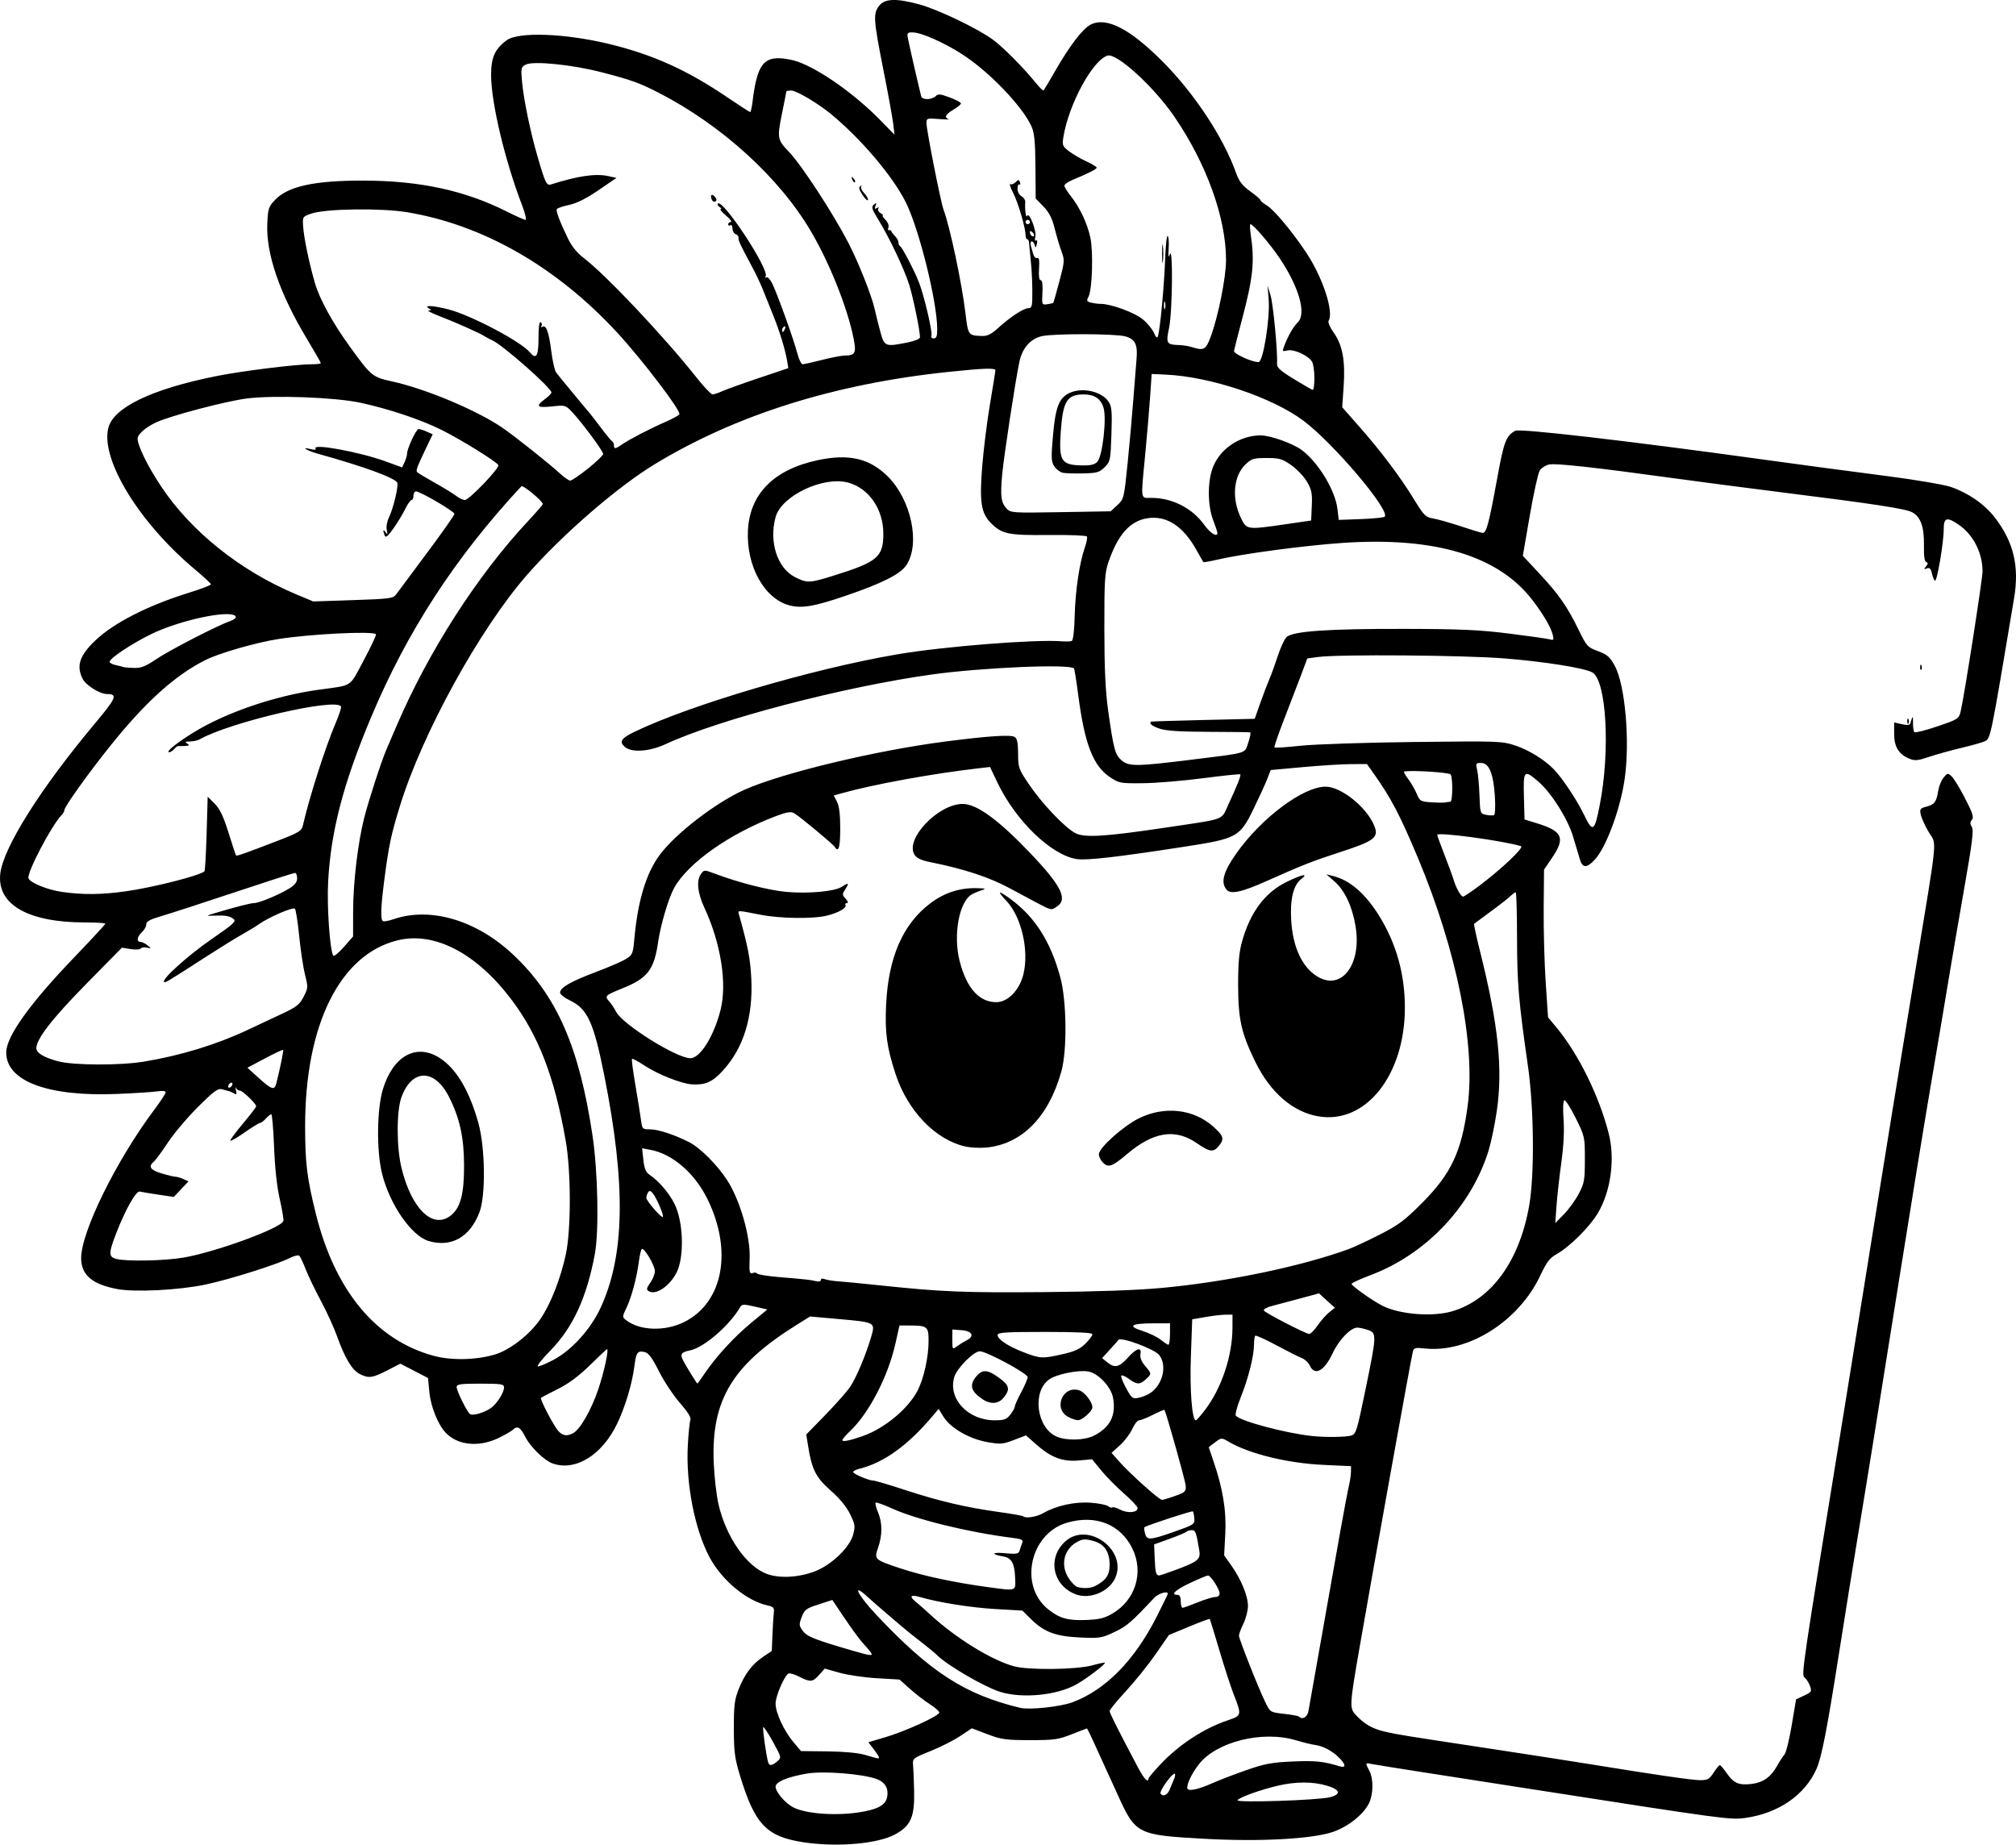 <?xml version="1.0" encoding="UTF-8" standalone="no"?>
<!-- Created with Inkscape (http://www.inkscape.org/) -->

<svg
   width="247.492mm"
   height="226.46mm"
   viewBox="0 0 247.492 226.46"
   version="1.1"
   id="svg1"
   xml:space="preserve"
   xmlns="http://www.w3.org/2000/svg"
   xmlns:svg="http://www.w3.org/2000/svg"><defs
     id="defs1" /><g
     id="layer1"
     transform="translate(-208.938,113.864)"><path
       style="fill:#000000"
       d="m 307.733,112.329 c -4.7,-0.685 -6.127,-2.169 -7.98,-8.305 -0.615,-2.036 -0.72,-2.861 -0.725,-5.689 -0.005,-2.789 0.085,-3.537 0.574,-4.777 0.748,-1.897 1.652,-3.104 3,-4.009 l 1.082,-0.727 0.086,-2.057 c 0.047,-1.131 0.123,-2.347 0.168,-2.703 0.068,-0.531 -0.059,-0.676 -0.711,-0.815 -2.609,-0.557 -5.678,-3.099 -7.194,-5.957 -1.816,-3.426 -2.907,-9.041 -2.658,-13.684 0.08,-1.49 0.223,-2.903 0.318,-3.138 0.117,-0.291 -0.298,-0.968 -1.296,-2.112 -0.807,-0.926 -1.961,-2.669 -2.564,-3.874 -0.793,-1.585 -1.265,-2.234 -1.707,-2.345 -0.906,-0.227 -1.09,0.004 -1.293,1.627 -0.276,2.205 -1.124,5.052 -2.134,7.158 -1.861,3.884 -5.185,5.905 -7.98,4.854 -0.992,-0.373 -2.653,-2 -3.277,-3.207 -0.636,-1.232 -0.96,-1.429 -1.52,-0.922 -0.246,0.223 -1.102,0.709 -1.902,1.082 -2.36,1.098 -4.899,0.827 -6.345,-0.678 -0.968,-1.008 -1.859,-3.223 -2.03,-5.045 l -0.158,-1.694 -1.701,-0.882 -1.701,-0.882 -1.61,0.83 c -1.817,0.937 -2.295,0.998 -3.39,0.432 -0.927,-0.479 -1.823,-1.972 -2.751,-4.583 -0.379,-1.066 -1.275,-3.031 -1.992,-4.366 -0.717,-1.335 -1.558,-3.082 -1.869,-3.883 -0.311,-0.8 -0.662,-1.554 -0.78,-1.675 -0.118,-0.121 -0.675,0.013 -1.238,0.298 -1.575,0.797 -7.335,2.609 -10.284,3.234 -3.23,0.685 -8.66,0.964 -10.825,0.556 -3.083,-0.581 -4.427,-1.72 -4.445,-3.765 -0.028,-3.213 4.317,-12.042 8.986,-18.264 0.764,-1.018 1.389,-1.975 1.389,-2.127 0,-0.17 -0.38,-0.216 -0.992,-0.12 -0.546,0.086 -2.778,0.23 -4.961,0.32 -8.508,0.352 -13.648,-1.573 -13.62,-5.102 0.015,-1.978 2.907,-6.01 8.437,-11.763 2.05,-2.133 3.728,-3.949 3.728,-4.035 0,-0.086 -1.121,-0.156 -2.49,-0.156 -7.005,0 -10.832,-2.2 -10.406,-5.982 0.358,-3.18 4.915,-10.427 11.525,-18.329 2.754,-3.292 2.932,-3.719 1.559,-3.73 -0.868,-0.007 -2.553,-1.058 -2.961,-1.846 -0.815,-1.576 -0.405,-2.86 1.495,-4.68 2.302,-2.205 6.456,-4.329 11.578,-5.921 1.466,-0.455 2.665,-0.914 2.665,-1.019 0,-0.105 -0.842,-0.892 -1.87,-1.749 -6.9,-5.747 -11.702,-13.56 -10.726,-17.449 0.631,-2.515 5.33,-4.775 13.215,-6.358 3.23,-0.648 9.807,-1.464 11.804,-1.464 0.588,0 1.07,-0.061 1.07,-0.136 0,-0.075 -0.792,-1.455 -1.76,-3.067 -3.3,-5.496 -4.978,-10.386 -4.813,-14.029 0.087,-1.925 0.151,-2.115 0.998,-2.989 1.596,-1.646 4.859,-2.343 10.887,-2.325 6.864,0.021 12.374,1.214 17.502,3.792 1.125,0.565 2.165,1.028 2.313,1.028 0.147,0 -0.041,-0.804 -0.419,-1.786 -2.106,-5.472 -3.806,-12.622 -3.806,-16.001 0,-2.157 0.461,-3.187 1.907,-4.258 1.445,-1.071 7.203,-0.857 12.645,0.468 5.335,1.3 9.529,3.196 14.448,6.533 1.471,0.998 2.734,1.814 2.807,1.814 0.073,0 0.202,-0.566 0.286,-1.257 0.508,-4.169 1.215,-5.358 3.182,-5.358 0.643,0 1.69,0.183 2.327,0.407 2.784,0.979 7.095,4.036 10.243,7.263 l 1.681,1.723 -0.163,-1.363 c -0.09,-0.75 -0.637,-3.751 -1.216,-6.67 -1.21,-6.1 -1.258,-6.847 -0.504,-7.806 0.699,-0.888 2.148,-0.93 4.991,-0.143 2.282,0.631 7.137,2.964 8.969,4.31 1.261,0.926 3.754,3.438 5.269,5.309 0.465,0.574 0.896,0.991 0.957,0.926 0.062,-0.065 0.693,-1.13 1.404,-2.367 1.787,-3.111 3.386,-5.206 4.357,-5.708 1.921,-0.994 4.818,0.485 8.828,4.507 3.91,3.922 7.471,9.313 9.028,13.667 0.387,1.083 0.769,1.582 1.752,2.289 0.691,0.497 1.257,0.987 1.257,1.087 0,0.1 0.342,0.385 0.759,0.631 0.898,0.531 3.197,3.287 4.906,5.883 1.995,3.03 3.36,7.216 2.701,8.282 -0.113,0.183 0.143,0.795 0.605,1.442 1.098,1.539 1.454,3.438 1.237,6.598 l -0.178,2.584 2.062,2.337 c 2.66,3.014 5.076,6.223 6.755,8.971 1.205,1.972 1.43,2.202 2.291,2.335 0.525,0.081 2.026,0.503 3.336,0.936 1.31,0.434 2.557,0.816 2.773,0.849 0.48,0.074 0.775,-1.031 1.852,-6.926 0.787,-4.308 1.061,-5.013 2.182,-5.613 0.563,-0.301 13.622,1.209 29.97,3.466 5.578,0.77 9.169,1.251 15.917,2.13 3.37,0.439 6.784,1.024 7.586,1.3 2.154,0.741 4.134,2.119 5.395,3.754 2.305,2.989 3.021,5.982 2.367,9.887 -2.877,17.182 -2.881,17.201 -3.56,17.565 -0.251,0.134 -1.526,0.497 -2.835,0.807 -1.309,0.31 -3.122,0.813 -4.029,1.118 -1.42,0.478 -1.761,0.508 -2.456,0.22 -1.29,-0.534 -1.848,-1.455 -1.848,-3.049 v -1.392 l 0.944,0.213 c 0.65,0.146 0.973,0.117 1.037,-0.094 0.303,-0.991 0.351,-1.006 0.334,-0.107 -0.011,0.546 0.065,1.078 0.168,1.181 0.103,0.103 1.374,-0.217 2.824,-0.711 2.56,-0.872 2.643,-0.925 2.86,-1.842 0.442,-1.869 2.696,-16.311 2.688,-17.216 -0.021,-2.262 -1.139,-4.457 -2.886,-5.667 -1.49,-1.033 -1.883,-0.924 -1.883,0.52 0,1.645 -0.824,6.483 -1.077,6.326 -0.113,-0.07 -0.282,-0.476 -0.375,-0.902 -0.129,-0.586 -0.279,-0.735 -0.616,-0.609 -0.378,0.142 -0.394,0.103 -0.104,-0.254 0.259,-0.319 0.265,-0.446 0.025,-0.526 -0.211,-0.07 -0.305,-0.744 -0.281,-2.031 0.042,-2.288 -0.408,-3.546 -1.464,-4.092 -0.841,-0.435 -4.727,-1.027 -15.953,-2.432 -4.147,-0.519 -10.041,-1.288 -13.097,-1.71 -9.767,-1.347 -14.694,-1.892 -15.502,-1.714 -0.433,0.095 -0.952,0.431 -1.152,0.745 -0.201,0.315 -0.749,2.798 -1.219,5.517 l -0.855,4.945 2.048,2.199 c 2.375,2.55 3.411,4.039 4.818,6.927 0.968,1.987 1.077,2.106 2.364,2.583 1.141,0.424 1.457,0.7 2.053,1.794 1.282,2.355 1.885,9.252 1.217,13.913 -0.532,3.707 -2.277,8.406 -3.679,9.908 -0.971,1.04 -1.495,1.025 -1.815,-0.052 -0.141,-0.473 -0.517,-1.728 -0.836,-2.789 -0.674,-2.239 -2.677,-5.403 -4.301,-6.793 -1.72,-1.472 -1.821,-1.363 -1.735,1.873 l 0.075,2.808 1.527,0.472 c 3.153,0.975 3.511,1.792 1.853,4.234 l -0.986,1.452 -0.042,4.762 c -0.023,2.619 0.088,6.699 0.246,9.066 l 0.288,4.304 1.039,1.252 c 2.699,3.253 5.248,8.43 6.413,13.026 0.799,3.154 0.248,7.124 -1.361,9.803 -1.01,1.681 -3.452,4.105 -5.013,4.977 -0.872,0.487 -1.237,0.963 -2.037,2.66 -2.633,5.583 -8.798,9.489 -14.111,8.941 -1.272,-0.131 -1.409,-0.093 -1.537,0.43 -0.256,1.049 -4.719,25.832 -6.558,36.425 -1.193,6.871 -1.217,7.297 -0.46,8.109 1.086,1.164 2.057,1.722 3.617,2.077 1.663,0.379 1.783,0.398 13.152,2.125 4.366,0.663 9.723,1.495 11.906,1.849 8.453,1.371 12.655,1.98 13.647,1.98 0.889,0 1.116,-0.129 1.63,-0.923 0.329,-0.508 0.671,-0.924 0.76,-0.926 0.089,-0.002 0.494,0.475 0.899,1.06 0.82,1.183 1.495,1.453 3.099,1.238 1.352,-0.181 2.286,-0.858 3.03,-2.194 0.316,-0.568 0.731,-1.206 0.92,-1.418 0.19,-0.211 0.586,-1.818 0.88,-3.571 l 0.535,-3.187 0.986,-0.463 c 0.921,-0.433 0.968,-0.511 0.716,-1.192 -0.149,-0.401 -0.438,-0.857 -0.644,-1.014 -0.437,-0.334 -0.425,-0.415 4.88,-33.052 0.71,-4.366 1.784,-11.033 2.388,-14.817 0.603,-3.784 1.503,-9.379 2,-12.435 0.496,-3.056 1.15,-7.104 1.453,-8.996 0.303,-1.892 1.551,-9.512 2.773,-16.933 2.92,-17.731 2.736,-15.871 1.733,-17.573 -0.459,-0.778 -0.901,-1.749 -0.983,-2.158 -0.133,-0.666 -0.058,-0.767 0.719,-0.969 0.978,-0.254 1.213,-0.576 1.435,-1.97 0.085,-0.535 0.378,-1.249 0.65,-1.585 0.466,-0.576 0.524,-0.586 0.984,-0.168 0.269,0.244 1.012,1.459 1.652,2.701 0.939,1.822 1.102,2.332 0.845,2.642 -0.244,0.294 -0.247,0.501 -0.011,0.878 0.245,0.393 0.062,1.893 -0.901,7.363 -0.665,3.778 -1.561,9.012 -1.992,11.632 -0.43,2.619 -1.384,8.275 -2.119,12.568 -0.735,4.293 -2.472,14.949 -3.861,23.68 -2.994,18.833 -3.806,23.875 -5.173,32.147 -0.565,3.42 -1.57,9.671 -2.232,13.891 -1.495,9.525 -2.153,12.914 -2.785,14.347 -1.424,3.225 -4.673,5.464 -8.759,6.036 -1.819,0.255 -2.44,0.171 -26.695,-3.611 -3.711,-0.579 -9.426,-1.468 -12.7,-1.976 -3.274,-0.508 -6.221,-0.982 -6.548,-1.052 -0.705,-0.152 -0.709,-0.133 -0.2,0.844 0.52,0.997 0.505,2.834 -0.032,3.966 -0.65,1.369 -2.556,2.896 -4.414,3.535 -2.561,0.88 -8.997,1.228 -15.765,0.852 -8.338,-0.464 -8.475,-0.534 -10.733,-5.522 -2.658,-5.871 -3.657,-8.025 -3.721,-8.025 -0.034,0 -0.88,0.323 -1.88,0.718 -1.636,0.647 -2.147,0.718 -5.125,0.716 -2.961,-0.002 -3.507,-0.078 -5.216,-0.727 l -1.909,-0.725 -1.455,0.966 c -0.8,0.531 -2.442,1.36 -3.647,1.841 -2.074,0.828 -2.188,0.915 -2.118,1.623 0.041,0.411 0.1,1.879 0.132,3.261 0.074,3.193 -0.406,4.287 -2.343,5.337 -2.115,1.146 -6.994,1.579 -11.083,0.984 z m 6.554,-3.681 c 2.236,-0.323 3.298,-0.852 3.525,-1.755 0.285,-1.137 -0.183,-1.983 -1.314,-2.374 -1.827,-0.631 -6.548,-0.988 -8.518,-0.645 -2.413,0.42 -3.828,1.017 -3.828,1.614 0,0.633 1.188,2.025 2.155,2.525 1.512,0.782 5.031,1.062 7.98,0.635 z m 57.929,-1.872 c 1.409,-0.368 1.258,-0.933 -0.379,-1.419 -1.732,-0.514 -3.835,-0.513 -6.037,0.005 -2.159,0.507 -4.727,1.433 -4.943,1.782 -0.207,0.334 9.927,0.006 11.359,-0.368 z m -19.672,-0.966 c 0.159,-0.4 0.405,-0.996 0.547,-1.323 0.141,-0.327 0.152,-0.595 0.024,-0.595 -0.346,0 -1.871,2.16 -1.71,2.421 0.283,0.457 0.858,0.203 1.139,-0.503 z m 5.318,-0.795 c 0.8,-0.357 2.646,-1.064 4.101,-1.571 2.244,-0.782 3.108,-0.942 5.689,-1.056 2.745,-0.121 3.758,-0.017 5.755,0.591 0.797,0.243 0.764,-0.217 -0.077,-1.058 -0.833,-0.833 -1.983,-1.441 -2.955,-1.563 -0.406,-0.051 -1.453,-0.307 -2.326,-0.57 -4.124,-1.241 -9.808,0.174 -11.959,2.976 -0.825,1.075 -1.402,2.25 -1.402,2.854 0,0.499 1.227,0.266 3.175,-0.603 z m -7.93,-0.528 c 0.004,-0.109 0.629,-0.86 1.389,-1.669 2.362,-2.514 5.356,-4.477 8.393,-5.502 1.67,-0.564 1.68,-0.614 0.664,-3.208 -0.347,-0.885 -1.132,-3.302 -1.744,-5.371 -0.613,-2.069 -1.144,-3.801 -1.182,-3.847 -0.037,-0.047 -1.181,0.378 -2.541,0.943 l -2.473,1.028 -1.638,2.364 c -0.901,1.3 -2.538,3.336 -3.638,4.524 -1.1,1.188 -2.001,2.287 -2.001,2.444 0,0.253 0.955,2.155 3.503,6.972 0.713,1.349 1.245,1.904 1.268,1.323 z m -45.573,-2.117 c 0.527,-0.46 0.524,-0.476 -0.53,-2.396 -0.583,-1.063 -1.119,-1.874 -1.19,-1.803 -0.115,0.115 0.354,3.476 0.605,4.331 0.134,0.456 0.489,0.414 1.115,-0.132 z m 12.492,-0.481 c 0,-0.083 -0.294,-0.536 -0.654,-1.008 l -0.654,-0.858 2.043,-0.601 c 2.497,-0.735 6.677,-2.644 6.664,-3.045 -0.005,-0.161 -0.532,-0.623 -1.17,-1.028 -0.638,-0.404 -1.735,-1.249 -2.438,-1.878 l -1.277,-1.143 -2.778,-0.162 c -1.528,-0.089 -3.592,-0.392 -4.588,-0.673 l -1.81,-0.511 -0.681,0.765 c -0.81,0.909 -1.078,0.934 -2.466,0.226 -0.581,-0.297 -1.174,-0.467 -1.317,-0.378 -0.524,0.324 -1.573,2.778 -1.573,3.679 0,1.147 1.036,3.371 2.226,4.779 l 0.895,1.058 3.268,0.036 c 2.028,0.022 3.77,0.185 4.591,0.43 1.609,0.48 1.72,0.5 1.72,0.31 z m 52.727,-5.737 c 0.151,-0.903 2.534,-14.352 3.901,-22.027 0.441,-2.474 0.914,-4.974 1.052,-5.556 0.138,-0.582 0.253,-1.369 0.257,-1.748 l 0.006,-0.69 -3.373,-0.155 c -4.412,-0.203 -9.085,-1.344 -11.654,-2.847 -0.87,-0.509 -0.875,-0.509 -1.654,0.067 -0.43,0.318 -0.781,0.596 -0.781,0.619 0,0.023 0.243,0.744 0.541,1.604 1.182,3.417 1.636,6.166 1.487,8.996 l -0.141,2.671 0.877,1.234 c 1.21,1.702 2.063,3.787 2.046,5.003 -0.008,0.561 -0.26,1.527 -0.56,2.147 -0.3,0.62 -0.546,1.28 -0.546,1.468 0,0.406 2.424,6.524 3.259,8.223 0.581,1.184 0.594,1.192 2.266,1.376 0.925,0.102 1.747,0.251 1.827,0.331 0.446,0.446 1.057,0.078 1.19,-0.715 z M 340.59,95.12 c 4.066,-1.511 7.631,-5.137 10.369,-10.548 0.74,-1.463 1.346,-2.715 1.346,-2.782 0,-0.381 -1.169,-0.03 -1.666,0.5 -2.847,3.039 -3.369,3.487 -4.894,4.208 -1.573,0.743 -1.807,0.78 -4.233,0.665 -2.999,-0.142 -4.396,-0.667 -6.008,-2.257 l -1.058,-1.044 -3.307,-0.19 c -3.015,-0.174 -6.923,-0.794 -9.243,-1.467 -1.165,-0.338 -1.387,-0.106 -0.547,0.569 0.364,0.292 1.138,0.973 1.72,1.513 3.131,2.905 7.505,5.62 10.319,6.405 1.79,0.499 7.706,0.432 9.657,-0.11 0.8,-0.222 1.491,-0.368 1.536,-0.323 0.139,0.139 -2.136,1.882 -3.425,2.624 -2.419,1.393 -6.759,1.819 -9.507,0.933 -1.927,-0.622 -6.392,-3.222 -7.623,-4.44 -0.24,-0.238 -0.97,-0.849 -1.622,-1.358 -0.652,-0.509 -1.411,-1.105 -1.687,-1.323 -0.811,-0.641 -4.457,-3.766 -5.32,-4.559 -1.933,-1.778 -1.175,-0.205 1.038,2.154 6.669,7.108 10.935,9.875 17.747,11.511 1.139,0.274 4.923,-0.128 6.409,-0.68 z m -24.831,-6.24 c -0.2,-0.253 -0.638,-0.759 -0.975,-1.124 -0.336,-0.365 -1.299,-1.685 -2.139,-2.932 l -1.528,-2.267 -1.691,0.548 c -1.532,0.496 -1.727,0.642 -2.069,1.554 -0.348,0.925 -0.336,1.062 0.142,1.703 0.516,0.691 1.418,1.05 6.044,2.403 2.414,0.706 2.692,0.721 2.215,0.116 z m 29.756,-4.66 c 2.822,-1.654 3.865,-5.058 2.44,-7.97 -1.469,-3.003 -4.543,-4.209 -8.061,-3.164 -4.527,1.344 -5.896,7.73 -2.276,10.618 1.398,1.115 2.423,1.404 4.665,1.312 1.617,-0.066 2.256,-0.223 3.233,-0.796 z m -4.454,-2.334 c -2.91,-1.045 -3.607,-4.528 -1.31,-6.545 2.821,-2.477 7.678,1.185 6.069,4.576 -0.776,1.635 -3.059,2.58 -4.759,1.969 z m 2.333,-1.046 c 1.304,-0.672 1.769,-1.342 1.769,-2.552 0,-1.649 -0.636,-2.594 -2.002,-2.976 -0.899,-0.252 -1.264,-0.243 -1.85,0.044 -1.761,0.863 -2.272,2.934 -1.135,4.595 0.342,0.499 0.8,0.957 1.019,1.016 0.783,0.214 1.632,0.165 2.2,-0.128 z m 12.566,2.017 c 0.895,-0.364 1.868,-0.661 2.162,-0.661 0.325,0 0.534,-0.175 0.534,-0.447 0,-0.519 -1.082,-2.195 -1.42,-2.197 -0.126,-9.94e-4 -1.108,0.41 -2.183,0.913 -1.826,0.855 -2.475,1.466 -1.557,1.466 0.265,0 0.397,0.265 0.397,0.794 0,0.437 0.099,0.794 0.219,0.794 0.12,0 0.952,-0.298 1.847,-0.661 z m -22.409,-3.176 c -0.076,-1.64 -0.459,-2.296 -1.44,-2.463 -1.529,-0.261 -1.449,-0.544 0.115,-0.405 1.555,0.138 1.762,0.101 1.888,-0.34 0.078,-0.273 0.223,-0.692 0.322,-0.931 0.15,-0.362 -0.059,-0.466 -1.227,-0.612 -5.394,-0.677 -11.817,-2.252 -14.838,-3.637 -0.984,-0.451 -1.854,-0.755 -1.934,-0.676 -0.079,0.079 0.049,0.604 0.286,1.165 0.545,1.291 0.553,2.805 0.023,4.328 -0.515,1.48 -0.495,1.498 2.827,2.6 2.695,0.893 6.598,1.726 10.641,2.27 3.631,0.488 3.423,0.569 3.337,-1.298 z m -24.557,-0.644 c 2.03,-0.785 4.256,-2.925 4.679,-4.498 0.276,-1.024 0.24,-1.263 -0.381,-2.531 -0.444,-0.906 -1.283,-1.926 -2.379,-2.888 -1.812,-1.591 -2.315,-2.585 -2.771,-5.469 l -0.223,-1.408 2.333,-2.393 c 1.283,-1.316 2.652,-2.865 3.043,-3.443 0.764,-1.128 1.937,-3.915 2.594,-6.159 0.521,-1.781 0.532,-1.776 -4,-2.179 l -3.51,-0.312 -1.782,1.118 c -7.78,4.881 -10.344,9.168 -10.04,16.784 0.07,1.746 0.334,4.068 0.588,5.159 0.939,4.041 3.444,7.633 5.965,8.553 1.544,0.563 3.914,0.429 5.885,-0.334 z m 44.274,-0.168 c 2.795,-1.045 3.09,-1.296 2.892,-2.452 -0.382,-2.223 -0.458,-2.425 -0.919,-2.425 -0.255,0 -0.55,0.086 -0.655,0.191 -0.105,0.105 -1.039,0.498 -2.077,0.873 l -1.886,0.682 0.069,1.7 c 0.071,1.748 0.164,2.11 0.54,2.11 0.12,0 1.035,-0.306 2.035,-0.68 z m -0.152,-4.697 c 2.394,-0.842 2.497,-0.91 2.442,-1.623 -0.032,-0.409 -0.112,-0.799 -0.179,-0.866 -0.101,-0.101 -5.636,1.71 -5.947,1.946 -0.054,0.041 -0.022,0.377 0.071,0.748 0.221,0.879 0.589,0.858 3.613,-0.205 z M 337.011,71.898 c 1.577,-0.916 3.859,-1.419 5.812,-1.279 0.991,0.071 1.963,0.263 2.161,0.427 0.197,0.164 0.426,0.231 0.508,0.148 0.082,-0.082 0.531,0.048 0.996,0.288 0.903,0.467 2.114,0.349 2.11,-0.205 -10e-4,-0.179 -0.752,-0.981 -1.669,-1.781 -0.917,-0.8 -2.175,-2.075 -2.796,-2.832 l -1.129,-1.377 -1.634,0.146 c -1.988,0.178 -3.408,-0.36 -5.247,-1.99 l -1.232,-1.092 -1.49,0.57 c -1.372,0.525 -1.634,0.545 -3.305,0.246 -2.19,-0.391 -4.484,-1.729 -5.34,-3.115 l -0.59,-0.954 -0.642,0.767 c -3.102,3.703 -6.06,5.843 -9.121,6.598 -0.4,0.099 -0.728,0.273 -0.728,0.387 0,0.238 1.94,1.058 2.503,1.058 0.207,0 1.96,0.52 3.897,1.156 4.128,1.355 7.436,2.133 11.444,2.689 1.592,0.221 2.952,0.458 3.021,0.527 0.298,0.298 1.663,0.086 2.47,-0.383 z m 16.221,-2.121 c 1.199,-0.428 1.318,-0.544 1.271,-1.236 -0.042,-0.613 -2.397,-9.003 -2.615,-9.315 -0.032,-0.046 -0.662,0.222 -1.399,0.595 -0.737,0.374 -1.505,0.679 -1.706,0.679 -0.201,0 -0.582,0.48 -0.847,1.068 -0.265,0.587 -0.945,1.486 -1.511,1.998 l -1.03,0.93 0.859,0.979 c 1.354,1.542 5.005,4.817 5.346,4.795 0.17,-0.011 0.904,-0.233 1.631,-0.493 z m -38.402,-7.331 c 2.684,-0.933 5.621,-3.371 6.766,-5.615 0.755,-1.48 1.332,-4.08 1.337,-6.023 0.004,-1.835 -0.123,-1.939 -2.38,-1.945 l -1.193,-0.004 -0.486,2.183 c -0.9,4.044 -3.23,8.556 -5.56,10.768 -0.528,0.501 -0.961,1.01 -0.961,1.13 0,0.237 0.881,0.062 2.477,-0.493 z m 28.424,-0.068 c 1.983,-1.017 2.725,-2.506 2.322,-4.657 -0.25,-1.333 -1.796,-2.979 -3.011,-3.207 -1.212,-0.227 -3.908,0.316 -4.832,0.974 -2.12,1.51 -1.539,5.945 0.92,7.015 1.215,0.529 3.445,0.468 4.602,-0.125 z m -3.182,-2.292 c -1.902,-1.032 -0.642,-3.957 1.398,-3.246 0.651,0.227 1.575,1.435 1.575,2.059 0,0.48 -1.252,1.602 -1.774,1.59 -0.261,-0.006 -0.801,-0.187 -1.199,-0.404 z m 34.717,2.296 c 0.619,-0.172 0.717,-0.482 1.77,-5.596 1.395,-6.773 1.404,-6.992 0.313,-7.372 -0.458,-0.16 -1.049,-0.29 -1.314,-0.29 -0.801,0 -2.248,1.499 -3,3.109 -1.046,2.239 -2.222,2.876 -2.833,1.534 -0.162,-0.357 -0.606,-0.767 -0.987,-0.912 -0.38,-0.145 -1.785,-0.853 -3.122,-1.573 -1.337,-0.72 -2.498,-1.243 -2.58,-1.161 -0.082,0.082 -0.151,0.576 -0.153,1.097 -0.006,1.397 -0.688,4.107 -1.625,6.455 -0.472,1.183 -0.725,2.161 -0.59,2.287 0.753,0.706 6.132,2.127 9.363,2.473 1.566,0.168 4.067,0.141 4.756,-0.051 z m -95.477,-0.311 c 0.856,-0.458 2.224,-2.858 3.083,-5.407 0.707,-2.1 1.313,-4.895 1.061,-4.895 -0.05,0 -0.988,0.881 -2.086,1.958 -1.37,1.344 -2.612,2.266 -3.961,2.941 -1.081,0.541 -2.009,1.024 -2.063,1.073 -0.16,0.145 1.598,3.502 2.136,4.079 0.556,0.597 1.055,0.665 1.83,0.251 z m 53.66,-2.268 c 0.302,-0.383 0.548,-0.83 0.548,-0.992 3e-5,-0.162 0.352,-0.95 0.783,-1.75 0.431,-0.8 0.788,-1.638 0.794,-1.862 0.011,-0.442 -5.065,-3.176 -5.882,-3.169 -0.751,0.007 -2.805,2.08 -3.127,3.157 -0.798,2.665 1.676,5.314 4.962,5.314 1.169,0 1.456,-0.104 1.922,-0.697 z m -3.42,-1.894 c -1.467,-0.992 -1.656,-1.754 -0.707,-2.858 0.735,-0.854 1.418,-0.772 2.893,0.348 1.117,0.848 1.207,1.314 0.441,2.288 -0.639,0.813 -1.629,0.896 -2.627,0.222 z m 27.329,1.307 c 2.013,-2.64 3.348,-6.627 3.358,-10.026 l 0.005,-1.654 h -0.838 c -0.461,0 -1.574,0.128 -2.473,0.285 l -1.635,0.285 -0.163,4.537 c -0.15,4.184 0.138,7.858 0.617,7.858 0.082,0 0.591,-0.578 1.129,-1.285 z m -87.741,-0.176 c 0.75,-0.492 1.672,-1.91 1.674,-2.574 8.9e-4,-0.413 -0.314,-0.463 -2.909,-0.463 -2.439,0 -2.91,0.066 -2.91,0.406 0,0.5 1.293,3.103 1.658,3.336 0.337,0.216 1.653,-0.157 2.489,-0.704 z m 80.982,-1.865 c 1.562,-1.023 2.131,-3.406 1.121,-4.69 -0.571,-0.726 -4.69,-2.257 -4.994,-1.856 -0.089,0.118 -0.579,0.67 -1.087,1.226 l -0.925,1.012 0.625,0.51 c 0.918,0.749 1.452,0.632 2.519,-0.549 1.086,-1.202 1.741,-1.388 1.56,-0.443 -0.077,0.401 0.12,0.898 0.566,1.427 0.827,0.983 0.827,0.978 0.104,1.652 -0.735,0.685 -1.107,0.678 -2.074,-0.037 -0.429,-0.317 -0.853,-0.504 -0.942,-0.415 -0.089,0.089 0.172,0.775 0.58,1.525 0.69,1.267 0.797,1.352 1.534,1.205 0.436,-0.087 1.072,-0.342 1.414,-0.566 z m -54.671,-2.429 c 1.405,-2.078 3.602,-4.468 5.704,-6.207 l 1.985,-1.642 -1.545,-0.353 c -1.402,-0.321 -1.569,-0.312 -1.809,0.097 -1.331,2.268 -4.457,4.952 -6.154,5.284 -1.065,0.208 -1.234,0.457 -0.835,1.228 0.363,0.701 1.673,2.826 1.751,2.84 0.029,0.005 0.436,-0.556 0.903,-1.247 z m -18.514,-1.695 c 2.151,-1.147 4.455,-3.673 5.655,-6.203 3.062,-6.453 3.218,-15.217 0.513,-28.764 -1.281,-6.413 -2.054,-8.105 -4.165,-9.108 -0.686,-0.326 -1.247,-0.764 -1.247,-0.974 0,-0.618 1.302,-1.371 4.349,-2.516 1.574,-0.591 3.251,-1.316 3.727,-1.61 0.814,-0.503 0.877,-0.65 1.039,-2.448 0.428,-4.732 1.457,-8.122 3.151,-10.38 1.984,-2.645 6.926,-6.432 10.396,-7.967 4.682,-2.071 16.055,-4.801 24.614,-5.908 5.331,-0.69 8.071,-0.868 8.55,-0.557 0.287,0.187 0.399,0.754 0.403,2.054 0.006,1.722 0.062,1.878 1.377,3.816 1.589,2.341 4.385,5.274 5.656,5.931 1.127,0.583 3.617,0.433 10.953,-0.66 7.644,-1.139 6.91,-0.878 7.788,-2.763 1.131,-2.428 1.624,-3.672 1.503,-3.792 -0.06,-0.06 -2.115,0.154 -4.568,0.474 -2.453,0.321 -5.769,0.596 -7.37,0.612 -2.824,0.028 -2.946,0.005 -4.096,-0.771 -2.044,-1.38 -3.079,-4.07 -3.855,-10.02 -0.229,-1.755 -0.466,-3.241 -0.527,-3.303 -0.571,-0.571 -11.372,-0.105 -17.498,0.754 -10.877,1.526 -26.095,5.51 -32.629,8.54 -2.005,0.93 -4.207,1.073 -5.033,0.326 -0.689,-0.624 -0.421,-1.045 1.15,-1.807 6.864,-3.329 21.888,-7.764 32.325,-9.542 5.69,-0.969 16.971,-1.861 20.214,-1.598 0.495,0.04 1.031,0.022 1.191,-0.039 0.181,-0.07 0.32,-1.236 0.368,-3.085 0.08,-3.114 0.589,-6.533 1.249,-8.406 0.215,-0.608 0.326,-1.21 0.247,-1.338 -0.079,-0.127 -2.191,-0.21 -4.695,-0.184 -4.96,0.052 -5.745,-0.112 -7.097,-1.477 -1.193,-1.205 -1.405,-2.585 -1.062,-6.908 0.166,-2.096 0.6,-5.566 0.963,-7.71 0.363,-2.145 0.661,-3.997 0.661,-4.117 0,-0.315 -1.365,-0.27 -5.762,0.19 -13.963,1.461 -26.05,5.257 -36.042,11.321 -4.604,2.794 -11.338,8.625 -15.663,13.562 -5.838,6.665 -12.894,19.491 -15.648,28.444 -1.076,3.496 -1.353,4.808 -1.895,8.956 -0.444,3.399 -0.498,4.949 -0.179,5.146 0.119,0.073 0.691,-0.03 1.272,-0.23 4.571,-1.575 10.25,0.115 14.772,4.395 5.328,5.044 8.066,11.313 9.689,22.191 0.662,4.434 0.8,11.756 0.275,14.552 -1.003,5.342 -2.7,9.006 -5.481,11.84 -1.035,1.055 -1.708,1.918 -1.494,1.918 0.214,0 1.094,-0.376 1.956,-0.835 z m 28.984,-92.579 c -3.112,-0.763 -5.377,-4.798 -5.165,-9.206 0.216,-4.497 3.196,-7.497 8.579,-8.638 3.791,-0.803 6.299,-0.233 8.528,1.939 2.925,2.849 4.093,8.305 2.345,10.947 -0.732,1.106 -2.949,2.225 -7.457,3.764 -3.802,1.298 -5.321,1.564 -6.83,1.194 z m 5.451,-3.697 c 5.288,-1.653 6.007,-2.265 6.008,-5.117 0.002,-3.008 -1.777,-5.59 -4.325,-6.276 -3.048,-0.821 -8.172,1.611 -8.898,4.222 -0.842,3.03 0.203,6.28 2.371,7.379 1.509,0.764 1.769,0.753 4.843,-0.208 z m -41.694,95.655 c 1.826,-0.542 4.244,-2.409 5.549,-4.285 1.281,-1.84 2.514,-4.957 3.174,-8.021 0.65,-3.018 0.647,-10.125 -0.007,-13.886 -1.37,-7.887 -3.341,-13.002 -6.734,-17.471 -4.288,-5.649 -9.426,-8.299 -13.934,-7.186 -7.056,1.741 -11.333,10.35 -11.33,22.805 10e-4,4.514 0.221,6.327 1.295,10.68 2.347,9.508 7.377,15.591 14.488,17.52 2.165,0.588 5.208,0.524 7.499,-0.156 z m -8.091,-13.93 c -2.135,-0.614 -4.833,-4.518 -5.759,-8.332 -0.685,-2.821 -0.623,-7.912 0.125,-10.346 1.249,-4.063 4.09,-5.626 6.939,-3.818 2.042,1.297 3.656,3.998 4.769,7.985 0.849,3.041 0.921,8.923 0.134,10.98 -1.162,3.038 -3.433,4.33 -6.208,3.532 z m 2.689,-3.138 c 1.197,-0.941 1.646,-2.651 1.631,-6.215 -0.014,-3.4 -0.538,-5.765 -1.852,-8.359 -1.761,-3.475 -4.542,-3.462 -5.828,0.029 -0.626,1.699 -0.624,6.161 0.005,8.727 1.232,5.028 3.847,7.546 6.044,5.818 z m 75.1,17.026 c 1.509,-0.34 2.145,-0.633 2.811,-1.296 0.473,-0.472 0.86,-0.988 0.86,-1.148 0,-0.203 -1.764,-0.291 -5.821,-0.291 -4.875,0 -5.821,0.062 -5.821,0.379 0,0.536 1.275,1.377 3.224,2.127 2.017,0.776 2.267,0.788 4.748,0.23 z m -11.731,-1.729 c 0.97,-0.493 0.62,-1.127 -0.674,-1.221 l -1.122,-0.081 v 1.238 c 0,1.236 0.001,1.237 0.595,0.805 0.327,-0.238 0.868,-0.572 1.201,-0.741 z m 24.927,-0.743 v -1.323 l -2.051,0.004 c -2.761,0.005 -3.224,0.337 -1.313,0.939 0.813,0.256 1.813,0.74 2.222,1.075 0.409,0.335 0.833,0.613 0.942,0.618 0.109,0.005 0.198,-0.586 0.198,-1.313 z m 18.138,-1.078 c 0.411,-0.593 1.051,-1.317 1.423,-1.61 l 0.676,-0.531 -0.972,-0.89 -0.972,-0.89 -2.334,0.63 c -1.284,0.346 -2.843,0.763 -3.466,0.925 -0.623,0.162 -1.06,0.412 -0.972,0.555 0.187,0.302 5.136,2.857 5.574,2.877 0.162,0.007 0.631,-0.472 1.042,-1.065 z M 292.966,48.42 c 4.758,-2.407 5.94,-8.758 2.811,-15.1 -1.575,-3.192 -4.303,-5.534 -7.028,-6.033 l -0.983,-0.18 0.153,1.417 c 0.112,1.04 0.303,1.519 0.718,1.801 1.375,0.936 2.79,2.693 3.344,4.154 0.872,2.298 0.893,6.103 0.043,7.828 -0.845,1.715 -2.578,2.889 -3.454,2.338 -0.303,-0.19 -0.268,-0.372 0.198,-1.027 0.312,-0.438 0.567,-1.081 0.567,-1.43 0,-0.685 -1.306,-2.898 -1.602,-2.715 -0.099,0.061 -0.262,0.739 -0.361,1.506 -0.261,2.01 -0.898,4.395 -1.524,5.709 -0.528,1.109 -0.53,1.149 -0.049,1.519 1.709,1.316 4.803,1.407 7.168,0.21 z m 94.257,-1.303 c 4.823,-1.432 8.262,-6.169 9.452,-13.017 0.661,-3.808 0.583,-11.924 -0.165,-17.123 -1.141,-7.931 -1.326,-10.099 -1.334,-15.677 -0.005,-3.092 -0.076,-5.622 -0.159,-5.622 -0.083,0 -0.308,0.149 -0.5,0.331 -0.495,0.47 -1.122,0.961 -2.926,2.291 -0.87,0.642 -1.628,1.203 -1.683,1.248 -0.056,0.044 0.268,1.557 0.72,3.36 2.259,9.021 2.826,14.459 2.051,19.695 -0.242,1.639 -0.688,3.782 -0.991,4.763 -2.121,6.877 -7.673,12.746 -14.475,15.305 -1.249,0.47 -2.305,0.954 -2.345,1.076 -0.07,0.211 2.577,2.09 3.816,2.709 2.118,1.059 6.149,1.371 8.539,0.662 z m -35.711,-2.861 c 8.009,-0.742 17.053,-2.616 22.952,-4.755 0.618,-0.224 2.344,-1.028 3.836,-1.786 2.33,-1.184 3.069,-1.737 5.235,-3.915 3.563,-3.582 4.826,-6.277 5.578,-11.899 0.998,-7.463 -1.322,-19.036 -6.1,-30.432 -2.239,-5.34 -3.316,-7.386 -5.512,-10.476 l -0.752,-1.058 -1.969,0.009 c -1.083,0.005 -3.741,0.17 -5.907,0.368 l -3.939,0.359 -0.421,1.087 c -0.231,0.598 -0.981,2.238 -1.665,3.645 -1.708,3.511 -2.005,3.674 -8.572,4.69 -8.104,1.254 -11.916,1.692 -13.135,1.51 -3.138,-0.471 -7.528,-4.709 -9.776,-9.44 l -0.887,-1.868 -1.455,0.167 c -5.602,0.643 -12.902,1.976 -16.735,3.055 l -0.993,0.279 0.397,0.768 c 0.272,0.526 0.397,1.565 0.397,3.295 0,2.292 -0.207,2.998 -0.661,2.262 -0.223,-0.361 -4.374,-3.807 -5.008,-4.158 -0.393,-0.217 -0.896,-0.136 -2.191,0.351 -5.705,2.147 -10.831,5.761 -12.532,8.833 -0.681,1.231 -1.66,4.531 -1.962,6.615 -0.498,3.437 -1.286,4.461 -4.399,5.716 -2.102,0.847 -2.198,0.94 -1.625,1.575 0.255,0.283 0.643,0.863 0.861,1.288 0.802,1.565 7.428,5.708 9.127,5.708 1.199,0 2.898,-2.73 3.703,-5.953 0.813,-3.252 0.031,-8.169 -1.994,-12.531 -0.85,-1.83 -0.997,-3.346 -0.404,-4.153 0.369,-0.502 0.407,-0.503 1.654,-0.034 3.047,1.146 6.735,2.079 8.931,2.261 2.709,0.224 5.829,-0.073 6.688,-0.636 0.837,-0.548 0.945,-0.479 0.445,0.284 -0.41,0.626 -0.408,0.701 0.035,1.191 0.295,0.326 0.352,0.522 0.152,0.522 -0.177,0 -0.256,0.106 -0.176,0.236 0.212,0.343 -0.854,0.954 -2.282,1.308 -1.687,0.419 -5.737,0.364 -8.151,-0.109 -2.842,-0.557 -2.791,-0.555 -2.666,-0.112 1.128,4.01 1.418,5.514 1.537,7.975 0.227,4.681 -0.945,8.477 -3.475,11.255 -1.291,1.418 -2.153,1.803 -3.816,1.704 -1.28,-0.076 -4.196,-1.233 -5.826,-2.311 -0.778,-0.514 -1.466,-0.883 -1.53,-0.819 -0.064,0.064 0.117,1.471 0.402,3.128 0.285,1.657 0.594,3.578 0.686,4.269 0.166,1.242 0.179,1.257 1.144,1.257 0.987,1.35e-4 3.003,0.664 4.801,1.582 1.341,0.684 3.463,2.813 4.662,4.677 1.588,2.469 2.866,6.942 2.748,9.615 -0.073,1.652 -0.013,1.918 0.399,1.76 0.214,-0.082 0.449,-0.051 0.523,0.069 0.074,0.12 1.239,0.312 2.588,0.426 3.614,0.306 3.942,0.342 4.616,0.511 0.371,0.093 0.615,0.036 0.615,-0.143 0,-0.179 0.185,-0.223 0.463,-0.11 0.255,0.103 0.999,0.225 1.654,0.269 0.655,0.045 3.036,0.276 5.292,0.513 7.479,0.787 10.104,0.893 19.976,0.813 6.326,-0.051 11.428,-0.231 14.42,-0.509 z m -7.235,-15.46 c -0.241,-0.266 -0.438,-0.697 -0.438,-0.958 0,-0.78 2.998,-3.464 4.931,-4.416 3.115,-1.534 6.683,-1.14 9.089,1.002 1.273,1.134 1.4,1.515 0.772,2.314 -0.718,0.913 -1.126,0.872 -2.791,-0.274 -2.633,-1.813 -5.325,-1.385 -8.549,1.361 -1.837,1.565 -2.332,1.724 -3.014,0.971 z m -16.748,-1.893 c -3.701,-0.781 -7.164,-4.359 -8.662,-8.949 -1.063,-3.256 -1.307,-5.057 -1.147,-8.459 0.273,-5.802 2.03,-9.862 5.375,-12.422 1.702,-1.303 3.574,-1.933 5.645,-1.901 1.127,0.017 1.314,0.071 0.796,0.228 -0.372,0.113 -0.937,0.345 -1.256,0.515 -1.592,0.852 -2.361,4.983 -1.53,8.223 0.847,3.303 2.39,5.031 4.496,5.033 1.421,0.001 2.866,-1.494 3.336,-3.453 0.704,-2.936 -0.26,-7.057 -2.104,-8.996 -1.177,-1.237 -1.025,-1.333 0.435,-0.276 3.054,2.213 4.986,5.23 6.197,9.683 0.777,2.856 0.847,8.923 0.133,11.509 -1.559,5.643 -4.894,9.008 -9.303,9.384 -0.723,0.062 -1.809,0.008 -2.412,-0.119 z m 43.28,-3.711 c -3.159,-0.533 -5.933,-2.936 -7.787,-6.744 -1.707,-3.507 -2.079,-5.18 -2.087,-9.393 -0.005,-2.631 0.117,-4.02 0.464,-5.273 1.022,-3.688 2.856,-6.122 5.601,-7.432 1.901,-0.907 2.608,-1.023 1.651,-0.27 -0.95,0.747 -1.364,2.517 -1.197,5.112 0.21,3.263 1.353,5.696 3.205,6.826 2.967,1.809 5.468,-1.471 4.694,-6.158 -0.401,-2.429 -1.318,-4.396 -2.556,-5.483 l -1.028,-0.903 0.786,0.194 c 2.125,0.524 4.06,2.215 5.791,5.061 2.046,3.364 3.068,7.091 3.06,11.158 -0.016,8.255 -4.815,14.279 -10.597,13.303 z M 336.119,-3.088 c -0.92,-0.485 -2.328,-1.24 -3.128,-1.676 -2.557,-1.394 -5.658,-2.419 -9.863,-3.261 -1.066,-0.213 -1.645,-0.483 -1.912,-0.892 -1.239,-1.891 2.868,-6.241 5.901,-6.25 1.713,-0.005 4.351,1.91 8.252,5.99 3.786,3.96 4.665,5.664 3.384,6.561 -0.768,0.538 -0.698,0.551 -2.634,-0.471 z m 23.388,-1.565 c -0.735,-0.894 -0.388,-2.176 1.199,-4.427 3.082,-4.371 8.208,-8.207 10.968,-8.207 1.868,0 4.942,2.43 5.923,4.682 0.675,1.551 0.168,1.957 -4.23,3.383 -3.24,1.051 -4.629,1.597 -8.797,3.462 -3.212,1.437 -4.551,1.73 -5.063,1.107 z M 231.504,40.521 c 3.964,-0.691 11.88,-3.589 12.219,-4.474 0.06,-0.157 -0.135,-1.357 -0.435,-2.666 -0.35,-1.531 -0.601,-3.822 -0.702,-6.416 -0.087,-2.219 -0.242,-4.035 -0.344,-4.035 -0.102,0 -0.401,0.238 -0.664,0.529 -0.263,0.291 -0.58,0.529 -0.704,0.529 -0.124,0 -0.998,0.541 -1.943,1.201 -0.945,0.661 -1.719,1.096 -1.719,0.967 0,-0.129 0.714,-1.085 1.587,-2.125 0.873,-1.04 1.587,-1.975 1.587,-2.079 0,-0.325 -1.676,-1.933 -2.014,-1.933 -0.178,0 -0.391,-0.149 -0.475,-0.331 -0.084,-0.182 -0.081,-0.048 0.006,0.298 0.122,0.485 0.076,0.577 -0.201,0.404 -0.197,-0.123 -0.478,-0.251 -0.624,-0.284 -0.146,-0.033 -0.537,-0.141 -0.871,-0.24 -0.511,-0.151 -0.977,0.189 -2.965,2.165 -1.297,1.29 -2.958,3.254 -3.691,4.365 -0.733,1.111 -1.512,2.17 -1.732,2.352 -0.719,0.597 -0.427,1.031 0.972,1.447 0.754,0.224 1.522,0.407 1.707,0.407 0.185,0 0.616,0.127 0.958,0.283 l 0.621,0.283 -0.902,0.956 -0.902,0.956 -1.89,-0.281 c -1.04,-0.155 -2.064,-0.325 -2.276,-0.379 -0.468,-0.119 -1.77,2.186 -2.925,5.176 -0.923,2.39 -0.922,2.83 0.004,3.088 1.208,0.336 5.984,0.242 8.313,-0.164 z m 171.251,-7.836 c 0.684,-1.299 0.748,-1.659 0.748,-4.219 0,-2.766 -0.013,-2.825 -1.14,-5.099 -0.627,-1.265 -1.252,-2.231 -1.389,-2.147 -0.145,0.089 -0.182,1.062 -0.088,2.321 0.105,1.416 0.009,3.267 -0.276,5.342 -0.24,1.746 -0.506,4.128 -0.589,5.292 l -0.152,2.117 1.07,-1.093 c 0.588,-0.601 1.407,-1.732 1.818,-2.514 z m -112.756,1.717 c -0.704,-1.686 -1.212,-2.343 -1.482,-1.916 -0.127,0.201 -0.233,0.514 -0.236,0.696 -0.005,0.369 1.859,2.525 2.033,2.351 0.061,-0.061 -0.081,-0.57 -0.315,-1.131 z m -52.522,-15.207 c 0,-0.146 -0.119,-0.191 -0.265,-0.101 -0.146,0.09 -0.265,0.283 -0.265,0.428 0,0.146 0.119,0.191 0.265,0.101 0.146,-0.09 0.265,-0.283 0.265,-0.428 z m 5.378,-0.035 c 0.538,-2.165 0.919,-4.044 0.837,-4.126 -0.053,-0.053 -1.06,0.417 -2.238,1.045 l -2.142,1.141 1.397,1.266 c 1.567,1.42 1.931,1.534 2.145,0.673 z m -16.226,-2.697 c 4.481,-0.742 8.826,-2.068 12.646,-3.859 1.267,-0.594 3.216,-1.507 4.332,-2.03 1.734,-0.812 2.112,-1.112 2.604,-2.068 0.551,-1.071 0.558,-1.184 0.178,-2.674 -0.218,-0.856 -0.54,-2.984 -0.715,-4.73 -0.175,-1.746 -0.415,-3.28 -0.534,-3.407 -0.228,-0.244 -3.21,1.043 -4.439,1.916 -0.391,0.278 -1.306,0.835 -2.034,1.24 -0.728,0.404 -2.752,1.657 -4.498,2.783 -4.785,3.087 -4.953,3.187 -5.09,3.05 -0.319,-0.319 2.909,-3.231 5.789,-5.221 2.834,-1.959 3.123,-2.229 2.708,-2.533 -0.494,-0.362 -0.993,-0.438 -2.481,-0.382 -0.903,0.034 -0.897,0.026 0.265,-0.323 2.437,-0.732 4.358,-1.223 4.783,-1.223 0.596,0 3.063,-1.024 4.279,-1.775 0.716,-0.443 0.992,-0.796 0.992,-1.271 0,-0.362 -0.119,-0.658 -0.264,-0.658 -0.145,0 -3.449,1.063 -7.342,2.362 -3.893,1.299 -7.942,2.614 -8.997,2.922 -1.465,0.428 -1.918,0.673 -1.918,1.037 0,0.262 -0.238,0.692 -0.529,0.956 -0.601,0.544 -0.7,1.191 -0.183,1.191 0.19,0 0.577,0.187 0.86,0.417 0.501,0.406 0.499,0.413 -0.082,0.289 -0.327,-0.07 -0.662,-0.019 -0.744,0.113 -0.082,0.132 -0.635,0.163 -1.23,0.067 l -1.081,-0.173 -4.405,4.478 c -4.134,4.202 -6.1,6.737 -6.1,7.865 0,0.58 0.918,1.134 2.649,1.6 1.895,0.509 7.625,0.533 10.58,0.043 z m 25.659,-18.456 c 0.006,-3.546 0.579,-8.376 1.359,-11.457 0.553,-2.184 2.142,-7.067 2.756,-8.467 0.191,-0.437 0.73,-1.687 1.197,-2.778 3.931,-9.192 9.944,-18.553 16.229,-25.268 0.953,-1.019 1.737,-1.926 1.741,-2.017 0.016,-0.361 -2.437,-2.39 -2.634,-2.179 -8.117,8.731 -14.03,17.827 -18.465,28.405 -3.402,8.113 -4.919,13.94 -5.251,20.163 -0.16,3 0.213,8.379 0.627,9.049 0.085,0.138 0.668,-0.336 1.295,-1.053 l 1.141,-1.304 z m 138.332,-3.189 c 2.734,-2.069 5.467,-4.67 5.042,-4.8 -2.233,-0.683 -10.283,-1.769 -10.283,-1.388 0,0.095 0.405,1.213 0.901,2.486 0.495,1.272 0.987,2.611 1.092,2.975 0.293,1.013 0.904,2.117 1.172,2.117 0.132,0 1.067,-0.625 2.076,-1.389 z m -166.167,0.728 c 3.361,-0.478 8.99,-1.91 9.585,-2.439 0.073,-0.065 0.192,-2.153 0.265,-4.641 l 0.132,-4.524 0.855,0.856 c 0.641,0.641 1.067,1.533 1.698,3.553 0.463,1.483 0.88,2.743 0.925,2.801 0.087,0.111 0.992,-0.208 5.32,-1.877 2.349,-0.906 2.734,-1.14 2.875,-1.753 0.835,-3.618 2.763,-9.637 4.064,-12.688 0.415,-0.973 0.698,-1.861 0.629,-1.972 -0.672,-1.088 -13.571,1.913 -17.355,4.037 -0.253,0.142 -0.788,0.26 -1.191,0.262 -0.569,0.003 -0.643,0.061 -0.334,0.261 0.317,0.205 0.264,0.264 -0.265,0.292 -0.364,0.019 -0.739,0.025 -0.835,0.013 -0.095,-0.013 -0.318,0.152 -0.495,0.366 -0.177,0.214 -0.455,0.388 -0.618,0.388 -0.499,0 0.919,-1.148 3.006,-2.433 3.965,-2.442 9.998,-4.5 15.346,-5.236 4.28,-0.589 3.717,-0.22 5.541,-3.632 0.896,-1.676 1.567,-3.11 1.491,-3.186 -0.407,-0.407 -8.106,-0.022 -12.026,0.601 -2.758,0.438 -7.199,1.718 -8.896,2.565 -3.743,1.867 -7.434,5.206 -11.791,10.665 -2.732,3.423 -5.54,7.363 -5.54,7.773 0,0.14 -0.154,0.412 -0.342,0.604 -1.24,1.268 -4.303,7.125 -4.058,7.762 0.214,0.558 2.342,1.418 4.136,1.672 2.588,0.366 4.865,0.341 7.878,-0.088 z M 405.317,-14.973 c 1.324,-6.691 0.839,-15.412 -0.91,-16.348 -1.02,-0.546 -5.811,-1.309 -10.716,-1.707 -5.013,-0.407 -20.399,-0.525 -22.968,-0.177 l -1.293,0.175 -0.794,2.117 c -0.437,1.164 -1.372,3.596 -2.077,5.405 -0.706,1.808 -1.229,3.342 -1.162,3.409 0.067,0.067 1.524,-0.03 3.238,-0.214 1.715,-0.184 7.962,-0.391 13.884,-0.459 10.556,-0.122 10.8,-0.113 12.516,0.458 1.589,0.529 3.554,1.75 4.661,2.898 1.032,1.069 2.822,3.759 3.674,5.519 1.107,2.289 1.303,2.181 1.948,-1.076 z m -12.86,-1.094 c -0.176,-2.804 -0.714,-4.13 -1.674,-4.13 -0.664,0 -0.695,0.053 -0.505,0.86 0.112,0.473 0.24,1.872 0.285,3.109 0.081,2.225 0.09,2.251 0.822,2.4 0.407,0.083 0.845,0.096 0.973,0.029 0.128,-0.067 0.173,-1.088 0.099,-2.268 z m -5.47,0.633 c 0.288,0 0.322,-2.906 0.039,-3.351 -0.156,-0.246 -4.389,-0.526 -5.696,-0.378 -0.117,0.013 0.088,0.417 0.455,0.898 0.367,0.481 0.848,1.308 1.07,1.838 0.381,0.913 0.476,0.969 1.794,1.059 0.765,0.052 1.55,0.059 1.744,0.014 0.194,-0.045 0.462,-0.081 0.595,-0.081 z m -31.772,-5.167 c 7.06,-0.875 6.491,-0.702 6.97,-2.108 0.223,-0.656 0.324,-1.215 0.224,-1.244 -0.1,-0.029 -2.385,-0.059 -5.077,-0.066 -3.468,-0.01 -5.223,-0.122 -6.019,-0.386 -0.946,-0.313 -1.353,-0.647 -1.058,-0.867 0.036,-0.027 2.912,-0.116 6.391,-0.198 l 6.325,-0.149 0.702,-1.984 c 0.386,-1.091 0.885,-2.401 1.108,-2.91 0.223,-0.509 0.676,-1.759 1.008,-2.778 0.331,-1.019 0.809,-2.07 1.062,-2.335 0.71,-0.746 5.03,-1.052 14.56,-1.032 6.845,0.014 9.138,0.118 12.832,0.581 2.474,0.31 4.722,0.631 4.997,0.712 0.432,0.128 0.474,0.049 0.314,-0.591 -0.229,-0.912 -1.145,-2.475 -2.466,-4.208 -4.161,-5.455 -11.926,-7.812 -23.238,-7.054 -4.637,0.311 -12.289,1.326 -15.351,2.036 -0.966,0.224 -1.787,0.372 -1.825,0.328 -0.038,-0.044 -0.437,-0.738 -0.888,-1.543 -1.616,-2.888 -3.639,-4.195 -5.955,-3.848 -2.167,0.325 -3.667,2.014 -4.834,5.444 -0.434,1.276 -0.494,2.284 -0.484,8.202 0.008,4.969 0.135,7.619 0.478,10.054 0.658,4.658 0.843,5.343 1.627,6.019 0.901,0.777 1.794,0.769 8.598,-0.074 z M 228.084,-32.918 c 1.623,-1.102 7.503,-4.135 9.084,-4.686 0.483,-0.168 0.803,-0.428 0.71,-0.578 -0.561,-0.907 -6.999,0.465 -10.545,2.247 -2.426,1.22 -4.937,2.908 -4.937,3.32 0,0.13 0.327,0.309 0.728,0.397 0.4,0.088 0.847,0.2 0.992,0.249 0.146,0.049 0.741,0.097 1.323,0.108 0.821,0.016 1.414,-0.221 2.646,-1.058 z m 29.494,-7.98 c 0.215,-0.301 1.911,-2.583 3.769,-5.071 1.859,-2.488 3.38,-4.651 3.38,-4.807 9.3e-4,-0.302 -4.2,-2.759 -4.718,-2.759 -0.169,0 -0.308,0.238 -0.308,0.529 0,0.291 -0.108,0.529 -0.241,0.529 -0.133,0 -0.488,0.506 -0.789,1.124 -0.301,0.618 -0.953,1.692 -1.449,2.386 -0.685,0.959 -0.94,1.16 -1.063,0.838 -0.247,-0.644 -0.187,-0.823 0.128,-0.38 0.219,0.309 0.248,0.242 0.132,-0.297 -0.086,-0.397 0.03,-1.055 0.27,-1.537 0.531,-1.065 1.214,-3.951 1.012,-4.277 -0.38,-0.615 -4.062,-1.955 -9.708,-3.533 -1.476,-0.412 -2.213,-0.906 -0.838,-0.561 0.426,0.107 0.622,0.072 0.521,-0.092 -0.398,-0.644 5.442,0.434 8.607,1.589 l 2.025,0.739 0.3,-0.658 c 0.165,-0.362 0.3,-0.815 0.3,-1.007 0,-0.65 1.127,-3.066 1.424,-3.054 0.163,0.007 0.617,0.155 1.01,0.331 l 0.715,0.319 -0.715,1.489 c -1.224,2.551 -1.382,2.977 -1.178,3.174 0.109,0.106 1.091,0.694 2.183,1.308 1.091,0.614 2.268,1.337 2.615,1.607 0.347,0.27 0.815,0.491 1.04,0.491 0.53,0 4.319,-3.959 4.111,-4.295 -0.284,-0.459 -4.65,-3.162 -6.963,-4.31 -2.565,-1.274 -6.434,-2.571 -9.932,-3.332 -3.102,-0.674 -10.7,-0.957 -14.023,-0.523 -2.59,0.339 -9.303,2.109 -11.07,2.919 -1.288,0.591 -2.292,1.467 -2.292,2.001 0,0.871 1.213,3.348 2.849,5.82 3.677,5.555 9.759,10.425 16.592,13.285 l 2.122,0.888 4.895,-0.164 c 4.547,-0.152 4.923,-0.203 5.285,-0.711 z m 100.813,-7.543 c -7e-5,-0.109 -0.238,-0.825 -0.529,-1.59 -0.654,-1.721 -0.698,-4.5 -0.099,-6.257 0.815,-2.391 3.312,-4.125 5.94,-4.125 1.193,0 4.017,1.014 5.078,1.823 2.045,1.56 4.079,4.936 4.349,7.222 l 0.158,1.331 2.722,-0.101 c 1.497,-0.055 2.809,-0.187 2.915,-0.294 0.733,-0.733 -6.28,-9.018 -9.972,-11.782 -3.836,-2.872 -11.419,-5.41 -16.912,-5.661 l -1.72,-0.079 -0.189,2.778 c -0.104,1.528 -0.372,4.685 -0.595,7.015 -0.563,5.871 -0.625,5.42 0.742,5.42 2.568,0 5.018,1.25 6.503,3.317 0.743,1.034 1.609,1.563 1.609,0.982 z m 8.467,-1.078 3.043,-0.443 0.079,-1.807 c 0.067,-1.548 -0.019,-1.974 -0.602,-2.968 -0.374,-0.638 -1.243,-1.551 -1.931,-2.029 -1.109,-0.77 -1.451,-0.868 -3.019,-0.868 -1.598,0 -1.847,0.075 -2.584,0.781 -1.491,1.428 -1.725,4.183 -0.561,6.588 0.702,1.451 0.723,1.453 5.575,0.747 z m -20.75,-2.331 c 0.8,-0.745 0.821,-0.83 1.258,-5.123 0.244,-2.401 0.564,-5.973 0.711,-7.938 0.146,-1.965 0.319,-4.143 0.384,-4.841 0.167,-1.799 -0.164,-2.481 -1.369,-2.815 -1.233,-0.342 -8.81,-0.361 -10.265,-0.025 -1.384,0.319 -2.384,1.459 -2.741,3.124 -0.474,2.21 -1.884,11.431 -2.108,13.78 -0.255,2.681 -0.151,3.529 0.523,4.252 0.5,0.536 0.699,0.55 6.654,0.448 l 6.139,-0.105 z m -6.707,-3.975 c -0.331,-0.071 -0.797,-0.426 -1.035,-0.789 -0.38,-0.58 -0.4,-1.037 -0.161,-3.762 0.301,-3.439 0.72,-4.571 1.921,-5.192 1.563,-0.808 4.05,-0.285 4.915,1.034 0.379,0.579 0.432,1.202 0.339,3.997 -0.106,3.179 -0.139,3.34 -0.827,4.028 -0.634,0.634 -0.935,0.722 -2.634,0.764 -1.055,0.026 -2.188,-0.01 -2.519,-0.08 z m 4.256,-1.358 c 0.632,-0.699 1.156,-5.289 0.756,-6.625 -0.331,-1.103 -1.115,-1.632 -2.421,-1.632 -2.059,0 -2.563,0.806 -2.827,4.524 -0.262,3.693 0.039,4.157 2.715,4.191 0.976,0.012 1.467,-0.114 1.777,-0.458 z m -62.528,0.837 c 1.021,-0.819 1.856,-1.623 1.856,-1.788 0,-0.348 -2.601,-3.859 -3.806,-5.138 -0.808,-0.858 -0.854,-0.871 -2.478,-0.697 -1.851,0.198 -2.057,-0.017 -0.861,-0.901 0.437,-0.323 0.794,-0.686 0.794,-0.808 0,-0.562 -5.995,-5.85 -7.259,-6.402 -0.301,-0.131 -0.725,-0.358 -0.943,-0.503 -0.557,-0.371 -3.512,-1.688 -5.556,-2.476 -0.946,-0.365 -1.541,-0.674 -1.323,-0.686 0.353,-0.02 0.353,-0.051 0,-0.279 -0.632,-0.408 0.588,-0.332 2.475,0.154 2.723,0.702 8.852,3.934 9.935,5.24 0.799,0.963 1.083,0.515 1.083,-1.706 0,-1.377 0.095,-2.073 0.269,-1.966 0.148,0.091 0.189,0.295 0.091,0.453 -0.103,0.167 -0.055,0.211 0.115,0.107 0.463,-0.286 0.799,0.635 1.096,3.002 0.151,1.207 0.424,2.387 0.605,2.623 0.287,0.372 1.073,1.33 3.248,3.959 0.291,0.352 0.648,0.773 0.794,0.935 0.146,0.163 0.8,1.01 1.455,1.883 0.655,0.873 1.28,1.627 1.389,1.676 0.109,0.049 0.198,0.257 0.198,0.463 0,0.493 0.174,0.473 1.017,-0.114 0.902,-0.627 3.462,-1.952 5.365,-2.777 0.818,-0.355 1.562,-0.765 1.653,-0.912 0.241,-0.39 -4.563,-6.7 -7.638,-10.032 -7.435,-8.056 -16.42,-13.209 -25.746,-14.767 -3.247,-0.542 -10.07,-0.444 -11.825,0.17 -1.042,0.365 -1.057,0.388 -0.981,1.558 0.092,1.407 0.726,4.463 1.433,6.911 0.582,2.016 2.156,4.892 4.29,7.84 2.639,3.646 2.771,3.755 5.236,4.298 4.092,0.902 10.249,3.48 13.436,5.627 1.433,0.965 5.853,4.477 7.145,5.677 0.509,0.473 1.073,0.861 1.253,0.862 0.18,0.001 1.162,-0.668 2.183,-1.487 z m 16.465,-9.489 c 0.478,-0.217 2.501,-0.944 4.495,-1.614 l 3.626,-1.219 -0.137,-0.833 c -0.234,-1.424 -0.917,-3.66 -1.75,-5.728 -0.44,-1.091 -1.014,-2.52 -1.276,-3.175 -0.262,-0.655 -0.796,-1.786 -1.186,-2.514 -1.554,-2.896 -1.816,-3.451 -1.76,-3.74 0.032,-0.165 -0.123,-0.37 -0.344,-0.455 -0.221,-0.085 -0.402,-0.403 -0.402,-0.707 0,-0.304 -0.119,-0.48 -0.265,-0.39 -0.146,0.09 -0.265,0.037 -0.265,-0.117 0,-0.154 0.149,-0.28 0.331,-0.281 0.182,-3.41e-4 -0.086,-0.357 -0.595,-0.793 -0.509,-0.436 -0.807,-0.795 -0.661,-0.797 0.146,-0.003 0.089,-0.115 -0.125,-0.251 -0.214,-0.135 -0.311,-0.324 -0.215,-0.42 0.614,-0.614 6.358,8.129 5.865,8.926 -0.105,0.169 -0.065,0.223 0.093,0.126 0.153,-0.094 0.484,0.266 0.74,0.806 0.675,1.423 2.633,6.88 3.045,8.486 0.195,0.759 0.491,1.38 0.658,1.38 0.167,0 1.236,-0.238 2.374,-0.529 1.138,-0.291 2.377,-0.531 2.754,-0.533 1.342,-0.008 1.497,-0.307 1.121,-2.163 -0.76,-3.745 -2.904,-9.128 -5.197,-13.047 -3.876,-6.622 -10.989,-13.098 -18.763,-17.081 -2.332,-1.194 -3.308,-1.545 -6.902,-2.48 -3.656,-0.951 -8.472,-1.438 -9.385,-0.949 -0.573,0.307 -0.598,0.431 -0.436,2.172 0.2,2.155 1.013,6.07 1.885,9.077 0.951,3.281 1.12,3.63 1.669,3.455 3.303,-1.048 5.455,-1.362 7.017,-1.024 l 1.015,0.22 -2.205,1.51 c -1.486,1.017 -2.658,1.606 -3.592,1.805 -0.763,0.162 -1.446,0.392 -1.52,0.51 -0.144,0.234 0.318,1.459 1.381,3.663 0.438,0.908 1.111,1.736 1.896,2.333 2.729,2.075 9.869,9.639 13.884,14.709 0.891,1.125 1.765,2.048 1.941,2.051 0.177,0.003 0.713,-0.173 1.191,-0.39 z m -1.282,-23.544 c -0.223,-0.582 0.022,-0.763 0.407,-0.3 0.216,0.261 0.228,0.434 0.036,0.552 -0.154,0.095 -0.353,-0.019 -0.442,-0.252 z m 73.986,21.938 c 0,-0.81 -0.123,-1.703 -0.273,-1.984 -0.407,-0.76 -2.241,-1.614 -3.038,-1.414 -0.628,0.158 -0.651,0.127 -0.403,-0.526 0.483,-1.271 1.131,-2.404 1.665,-2.913 1.097,-1.046 0.177,-4.319 -2.215,-7.885 -1.14,-1.7 -3.264,-4.179 -3.58,-4.179 -0.089,0 -0.076,0.566 0.027,1.257 0.499,3.323 0.299,5.27 -1.075,10.464 -0.508,1.921 -0.948,3.651 -0.977,3.844 -0.052,0.349 2.191,1.368 3.013,1.368 0.566,2.91e-4 1.43,-5.384 1.24,-7.737 l -0.133,-1.656 0.362,1.187 c 0.332,1.09 0.895,7.014 0.798,8.402 -0.033,0.473 0.384,0.854 2.075,1.89 1.164,0.713 2.206,1.31 2.315,1.326 0.109,0.016 0.198,-0.634 0.198,-1.444 z m -12.732,-5.076 c 0.931,-2.522 1.884,-7.289 1.884,-9.42 0,-5.2 -2.398,-11.842 -6.366,-17.637 -2.512,-3.668 -7.059,-7.812 -8.186,-7.462 -1.833,0.57 -4.772,5.999 -5.415,10.001 -0.161,1.002 -0.109,1.13 0.703,1.75 0.482,0.368 1.442,0.926 2.133,1.241 0.691,0.315 1.253,0.658 1.249,0.764 -0.007,0.187 -0.962,0.672 -2.97,1.506 -0.546,0.227 -0.992,0.543 -0.992,0.702 0,0.159 0.353,0.735 0.785,1.28 1.1,1.389 2.014,3.324 2.399,5.079 0.38,1.732 0.236,6.415 -0.224,7.274 -0.261,0.487 -0.222,0.585 0.287,0.721 0.324,0.087 0.874,0.16 1.222,0.161 1.272,0.007 4.151,1.065 5.154,1.894 0.563,0.466 1.179,1.213 1.369,1.661 0.242,0.572 0.388,0.696 0.488,0.417 0.259,-0.722 0.773,-6.167 0.881,-9.333 0.058,-1.713 0.201,-3.056 0.317,-2.984 0.116,0.072 0.171,0.759 0.123,1.527 -0.066,1.048 -0.03,1.232 0.144,0.736 0.399,-1.138 0.32,7.059 -0.088,8.996 -0.407,1.938 -0.324,2.09 1.166,2.139 0.509,0.017 1.224,0.126 1.587,0.242 1.512,0.484 1.754,0.354 2.349,-1.257 z m -5.966,-10.253 c 0.001,-1.019 0.049,-1.403 0.106,-0.854 0.057,0.549 0.056,1.382 -0.002,1.852 -0.058,0.47 -0.105,0.021 -0.104,-0.998 z m -31.219,10.944 c 0.848,-0.17 1.499,-0.443 1.499,-0.627 0,-0.828 -0.845,-4.933 -1.332,-6.473 -0.617,-1.949 -2.431,-5.77 -3.796,-7.993 -0.791,-1.289 -0.868,-1.549 -0.537,-1.823 0.319,-0.265 0.354,-0.237 0.202,0.158 -0.136,0.354 -0.093,0.422 0.167,0.261 0.226,-0.14 0.287,-0.114 0.172,0.073 -0.098,0.159 0.032,0.412 0.29,0.562 0.258,0.15 0.379,0.276 0.27,0.281 -0.109,0.004 0.037,0.243 0.325,0.531 0.297,0.297 0.454,0.702 0.364,0.937 -0.087,0.228 -0.055,0.379 0.072,0.337 0.127,-0.042 0.256,0.017 0.288,0.131 0.031,0.114 0.24,0.391 0.463,0.614 0.223,0.223 0.406,0.566 0.406,0.762 0,0.196 0.089,0.396 0.198,0.444 0.259,0.115 1.867,3.226 2.372,4.586 0.641,1.73 1.63,5.995 1.481,6.385 -0.082,0.213 0.035,0.362 0.286,0.362 0.324,0 0.425,-0.268 0.424,-1.124 -0.003,-3.388 -2.229,-12.355 -3.881,-15.635 -1.617,-3.21 -5.517,-7.794 -9.215,-10.83 -1.564,-1.284 -4.194,-2.838 -4.804,-2.838 -0.341,0 -0.62,0.043 -0.62,0.095 0,0.052 -0.245,1.297 -0.545,2.766 -0.602,2.954 -0.559,3.188 0.869,4.67 1.518,1.576 5.399,7.518 7.284,11.154 1.243,2.397 2.891,6.552 3.241,8.17 0.126,0.582 0.43,1.802 0.675,2.712 0.508,1.88 0.59,1.913 3.38,1.353 z m -5.562,-18.118 c -0.418,-0.637 -0.491,-0.935 -0.265,-1.065 0.173,-0.099 0.224,-0.081 0.114,0.041 -0.11,0.122 0.051,0.489 0.359,0.817 0.308,0.328 0.517,0.707 0.465,0.844 -0.052,0.136 -0.355,-0.15 -0.674,-0.637 z m -1.256,-1.877 c -0.144,-0.377 -0.113,-0.407 0.148,-0.148 0.181,0.179 0.262,0.393 0.181,0.474 -0.082,0.081 -0.229,-0.065 -0.329,-0.326 z m 17.914,18.221 c 1.495,-1.358 3.119,-2.424 3.694,-2.424 0.36,0 0.473,-0.229 0.491,-0.992 0.04,-1.67 -0.037,-3.567 -0.207,-5.093 -0.089,-0.8 -0.169,-1.664 -0.178,-1.918 -0.009,-0.255 -0.11,-0.463 -0.224,-0.463 -0.114,0 -0.208,-0.201 -0.208,-0.446 0,-0.912 -0.883,-3.962 -1.507,-5.203 -0.355,-0.706 -0.528,-1.211 -0.384,-1.122 0.144,0.089 0.438,-0.015 0.654,-0.231 0.347,-0.347 0.41,-0.346 0.547,0.011 0.085,0.222 0.052,0.34 -0.073,0.263 -0.126,-0.078 -0.228,0.158 -0.228,0.524 0,0.377 0.213,0.779 0.492,0.928 0.27,0.145 0.475,0.468 0.454,0.719 -0.071,0.868 0.089,2.042 0.23,1.687 0.23,-0.577 1.188,1.847 1.01,2.555 -0.091,0.363 -0.052,0.559 0.094,0.469 0.146,-0.09 0.182,0.094 0.087,0.441 -0.133,0.484 -0.181,0.509 -0.259,0.133 -0.053,-0.255 -0.215,-0.463 -0.359,-0.463 -0.145,0 -0.195,0.238 -0.113,0.529 0.083,0.291 0.22,0.776 0.306,1.077 0.086,0.302 0.299,0.494 0.473,0.427 0.228,-0.088 0.291,0.276 0.226,1.304 -0.059,0.923 0.013,1.425 0.203,1.425 0.19,0 0.265,0.535 0.213,1.521 -0.079,1.488 -0.066,1.519 0.581,1.429 0.364,-0.051 0.697,-0.126 0.741,-0.167 0.043,-0.041 0.384,-1.228 0.757,-2.636 0.644,-2.431 0.657,-2.617 0.266,-3.669 -0.227,-0.61 -0.606,-1.882 -0.843,-2.828 -0.318,-1.27 -0.679,-1.976 -1.38,-2.701 l -0.95,-0.981 -0.03,-3.913 c -0.024,-3.042 -0.13,-4.136 -0.475,-4.911 -1.098,-2.467 -5.169,-6.717 -8.491,-8.866 -2.221,-1.437 -5.042,-2.687 -6.086,-2.697 -0.704,-0.007 -0.738,0.044 -0.578,0.853 0.194,0.976 1.465,6.507 1.611,7.011 0.128,0.443 1.307,0.422 1.76,-0.032 0.307,-0.307 0.573,-0.284 1.739,0.151 0.757,0.282 1.376,0.612 1.376,0.733 0,0.121 -0.417,0.466 -0.926,0.766 -0.96,0.566 -1.165,0.968 -0.595,1.162 0.182,0.062 -0.354,0.057 -1.191,-0.011 -1.464,-0.119 -1.521,-0.1 -1.521,0.512 0,0.829 1.757,9.73 2.098,10.625 0.765,2.011 2.245,9 2.684,12.67 0.33,2.76 0.335,2.767 2.037,2.827 0.658,0.023 1.134,-0.213 1.984,-0.985 z m -26.165,0.076 c 0.09,-0.235 0.046,-0.342 -0.104,-0.249 -0.144,0.089 -0.262,0.274 -0.262,0.411 0,0.381 0.19,0.297 0.366,-0.162 z m 46.649,-3.222 c -0.067,-0.257 -0.126,-0.111 -0.132,0.326 -0.005,0.437 0.05,0.647 0.122,0.468 0.072,-0.179 0.077,-0.536 0.01,-0.794 z m -16.274,-8.595 c -0.19,-0.19 -0.313,-0.205 -0.313,-0.04 0,0.353 0.313,0.666 0.489,0.489 0.075,-0.075 -0.004,-0.278 -0.176,-0.45 z m -0.313,-1.266 c 0,-0.146 -0.119,-0.265 -0.265,-0.265 -0.146,0 -0.265,0.119 -0.265,0.265 0,0.146 0.119,0.265 0.265,0.265 0.146,0 0.265,-0.119 0.265,-0.265 z m 107.706,61.229 c 0.013,-0.308 0.075,-0.371 0.16,-0.16 0.076,0.191 0.067,0.419 -0.021,0.507 -0.088,0.088 -0.15,-0.068 -0.139,-0.347 z m 1.587,-6.615 c 0.013,-0.308 0.075,-0.371 0.16,-0.16 0.076,0.191 0.067,0.419 -0.021,0.507 -0.088,0.088 -0.15,-0.068 -0.139,-0.347 z"
       id="path16" /></g></svg>
